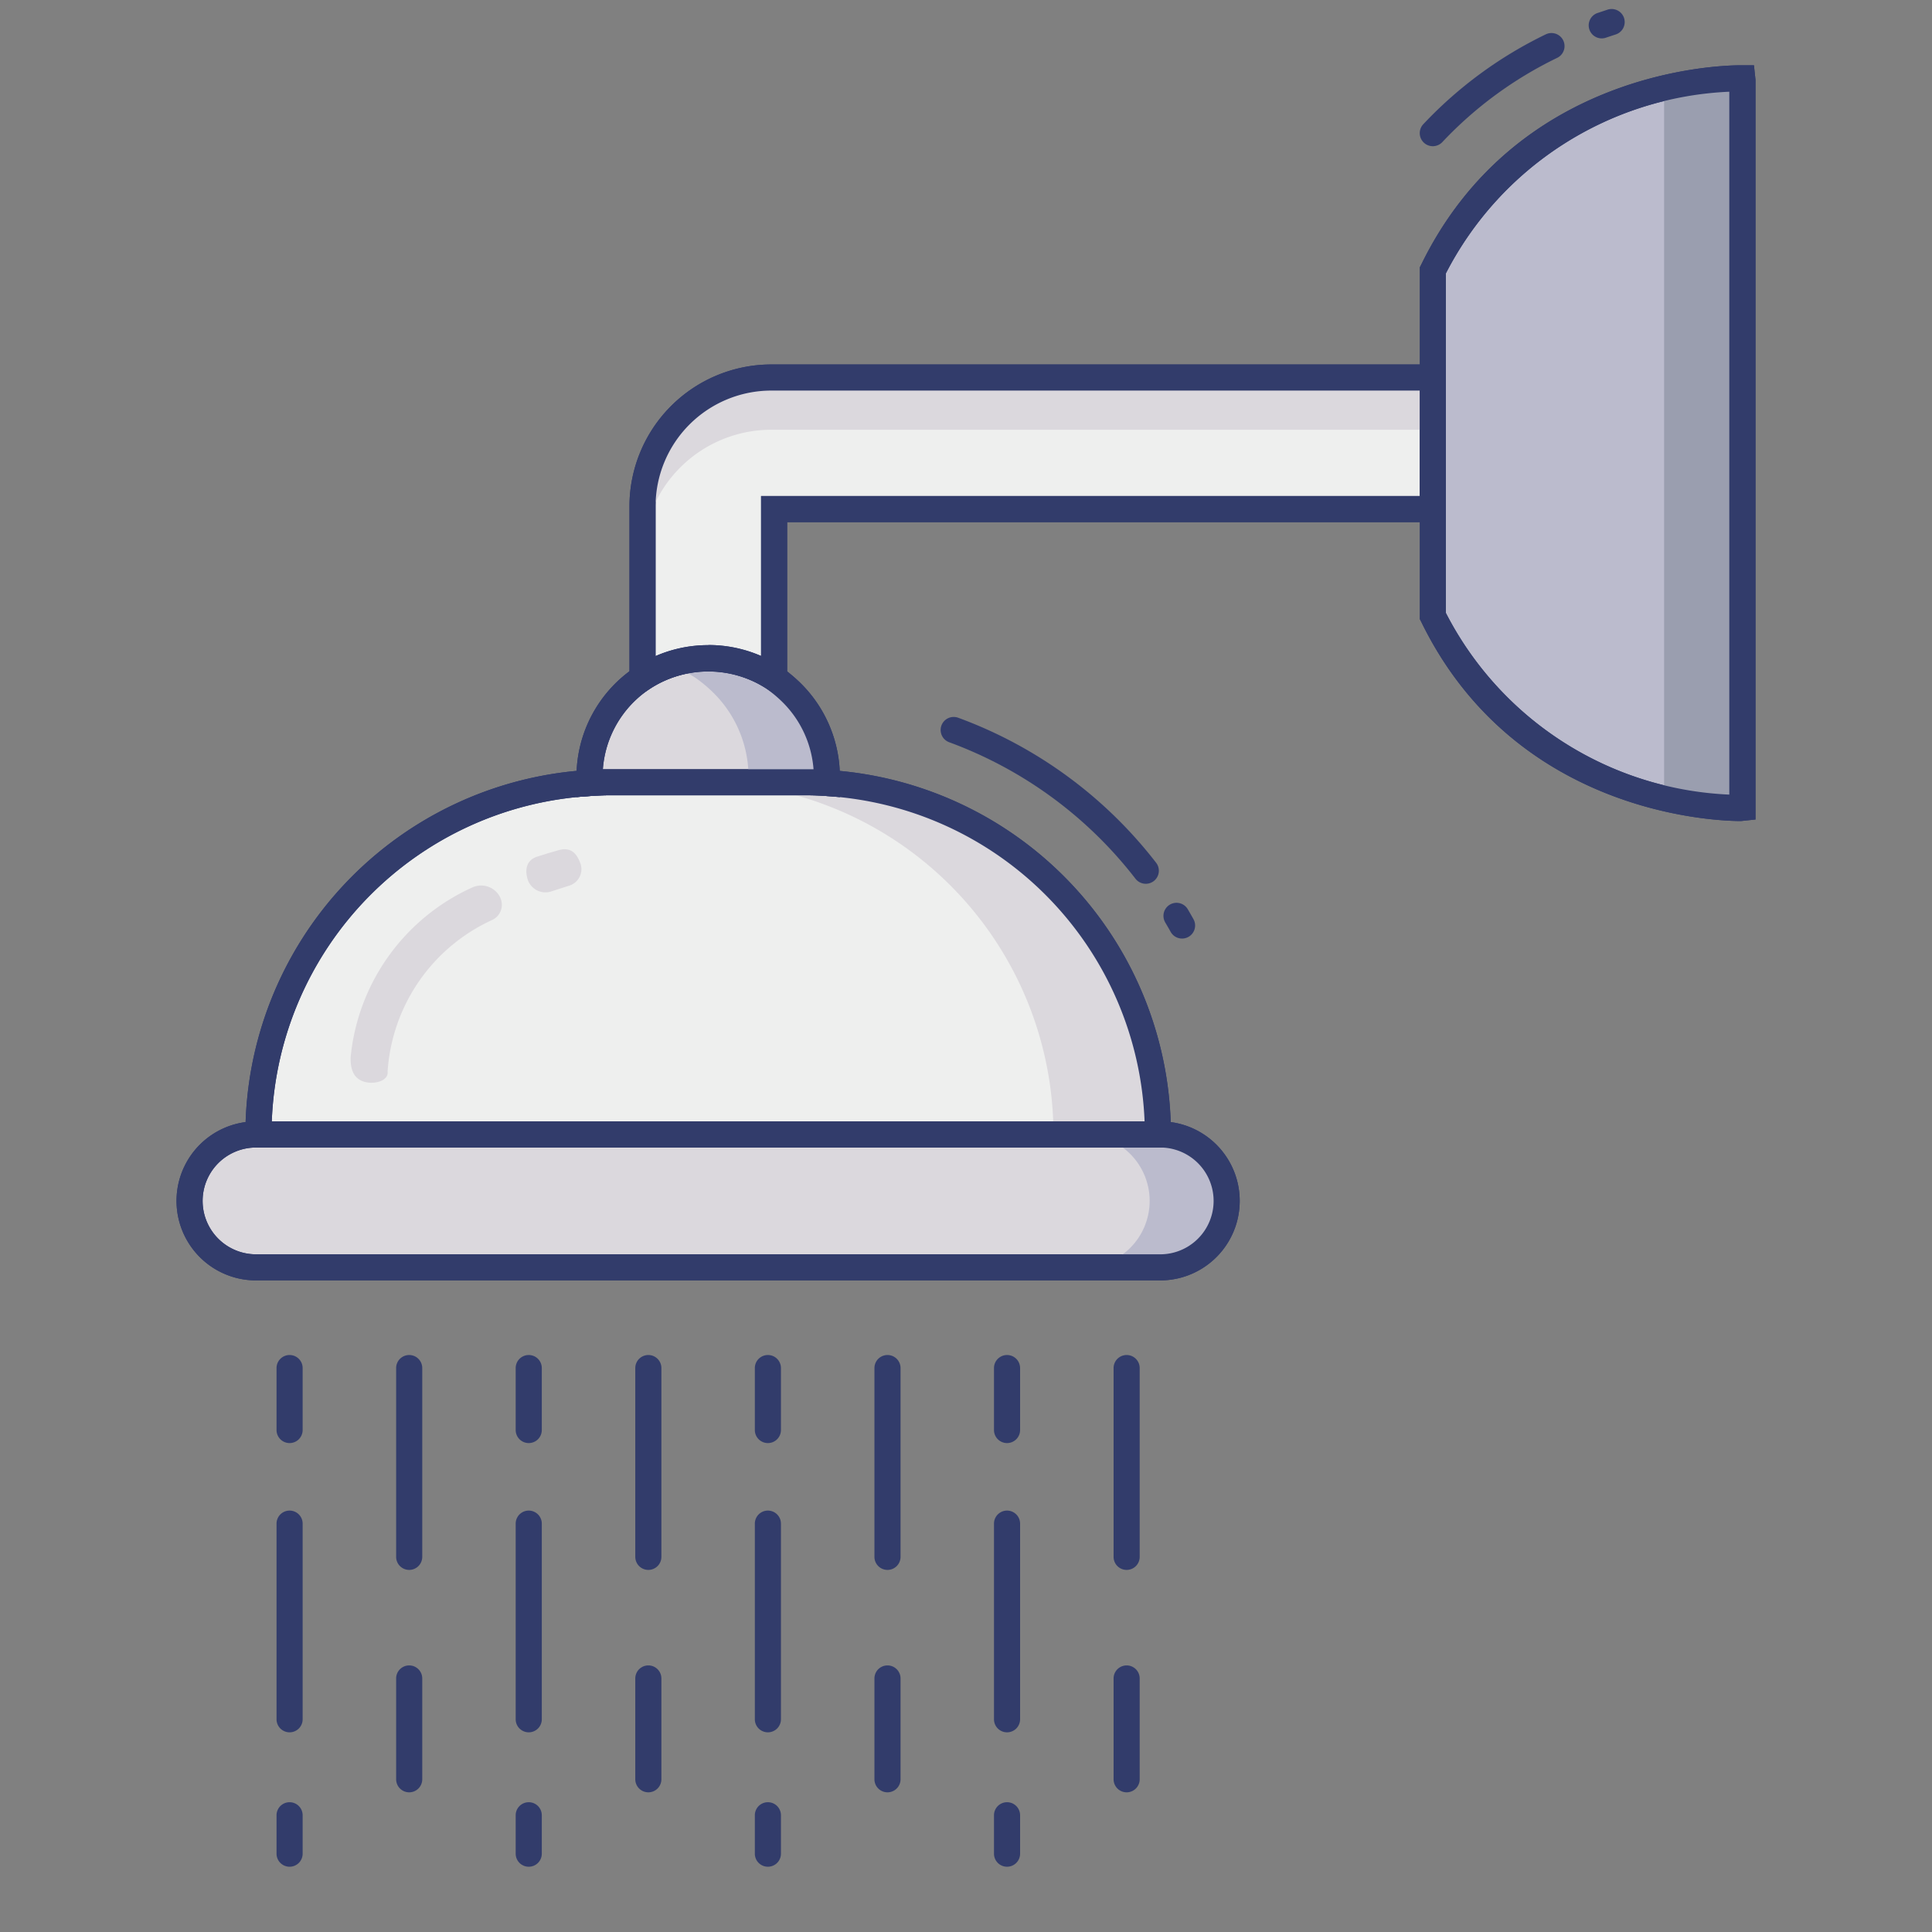 <svg id="line_color" height="512" viewBox="0 0 74 74" width="512" xmlns="http://www.w3.org/2000/svg" data-name="line color"><rect x="0" y="0" width="74" height="74" fill="#808080" stroke="none"/><path d="m61.346 1.471a.5.5 0 0 1 -.163-.971l.376-.125a.5.5 0 1 1 .3.953l-.353.117a.506.506 0 0 1 -.16.026z" fill="#323c6b"/><path d="m54.88 5.6a.5.5 0 0 1 -.365-.842 15.986 15.986 0 0 1 4.691-3.442.5.5 0 0 1 .438.9 14.982 14.982 0 0 0 -4.4 3.227.5.5 0 0 1 -.364.157z" fill="#323c6b"/><path d="m66.739 3.059v27.83a.054.054 0 0 1 -.059.059c-.721 0-8.3-.177-11.8-7.355v-13.238c3.504-7.164 11.079-7.355 11.8-7.355a.054.054 0 0 1 .059.059z" fill="#bbbbcd"/><path d="m66.68 31.448c-.872 0-8.627-.214-12.246-7.635l-.051-.1v-13.474l.051-.1c3.627-7.425 11.375-7.639 12.246-7.639h.5l.06.559v28.33zm-11.3-7.971a12.828 12.828 0 0 0 10.856 6.958v-26.922a12.836 12.836 0 0 0 -10.856 6.958z" fill="#323c6b"/><path d="m66.68 3a13.556 13.556 0 0 0 -2.941.4v27.155a13.563 13.563 0 0 0 2.941.393.054.054 0 0 0 .059-.059v-27.83a.054.054 0 0 0 -.059-.059z" fill="#9a9eaf"/><rect fill="#dbd8dd" height="5.09" rx="2.545" width="39.723" x="7.261" y="43.453"/><path d="m44.439 49.042h-34.633a3.045 3.045 0 0 1 0-6.09h34.633a3.045 3.045 0 0 1 0 6.09zm-34.633-5.089a2.045 2.045 0 1 0 0 4.09h34.633a2.045 2.045 0 0 0 0-4.09z" fill="#323c6b"/><path d="m44.439 43.453h-3a2.545 2.545 0 1 1 0 5.089h3a2.545 2.545 0 1 0 0-5.089z" fill="#bbbbcd"/><path d="m45.276 35.949a.5.5 0 0 1 -.437-.256c-.067-.121-.136-.24-.206-.358a.5.5 0 0 1 .861-.51q.111.189.218.38a.5.5 0 0 1 -.437.744z" fill="#323c6b"/><path d="m43.891 33.851a.5.5 0 0 1 -.4-.194 15.965 15.965 0 0 0 -7.134-5.227.5.5 0 1 1 .344-.939 16.973 16.973 0 0 1 7.581 5.554.5.5 0 0 1 -.4.806z" fill="#323c6b"/><path d="m44.35 43.45h-34.45a13.475 13.475 0 0 1 12.68-13.46q.4-.03.81-.03h7.47q.405 0 .81.03a13.48 13.48 0 0 1 12.68 13.46z" fill="#eeefee"/><path d="m44.85 43.95h-35.45v-.5a13.973 13.973 0 0 1 13.152-13.959c.272-.021.556-.031.838-.031h7.47c.282 0 .565.01.848.032a13.994 13.994 0 0 1 13.142 13.958zm-34.439-1h33.429a13 13 0 0 0 -12.2-12.461c-.266-.02-.523-.029-.78-.029h-7.47c-.257 0-.515.009-.771.029a12.972 12.972 0 0 0 -12.209 12.461z" fill="#323c6b"/><path d="m31.67 29.99q-.4-.03-.81-.03h-4q.405 0 .81.03a13.48 13.48 0 0 1 12.68 13.46h4a13.48 13.48 0 0 0 -12.68-13.46z" fill="#dbd8dd"/><path d="m44.85 43.95h-35.45v-.5a13.973 13.973 0 0 1 13.152-13.959c.272-.021.556-.031.838-.031h7.47c.282 0 .565.01.848.032a13.994 13.994 0 0 1 13.142 13.958zm-34.439-1h33.429a13 13 0 0 0 -12.2-12.461c-.266-.02-.523-.029-.78-.029h-7.47c-.257 0-.515.009-.771.029a12.972 12.972 0 0 0 -12.209 12.461z" fill="#323c6b"/><path d="m44.439 49.042h-34.633a3.045 3.045 0 0 1 0-6.09h34.633a3.045 3.045 0 0 1 0 6.09zm-34.633-5.089a2.045 2.045 0 1 0 0 4.09h34.633a2.045 2.045 0 0 0 0-4.09z" fill="#323c6b"/><path d="m31.67 29.76v.23q-.4-.03-.81-.03h-7.47q-.405 0-.81.03v-.23a4.552 4.552 0 0 1 7.07-3.79 5.274 5.274 0 0 1 .68.57 4.527 4.527 0 0 1 1.34 3.22z" fill="#dbd8dd"/><path d="m32.17 30.53-.538-.041c-.257-.02-.515-.029-.771-.029h-7.471c-.257 0-.515.009-.771.029l-.538.041v-.77a5.036 5.036 0 0 1 2.254-4.207 5.14 5.14 0 0 1 5.594 0 6.005 6.005 0 0 1 .756.633 5.054 5.054 0 0 1 1.485 3.574zm-5.04-4.82a4.046 4.046 0 0 0 -4.039 3.754q.149 0 .3 0h7.469q.149 0 .3 0a4.046 4.046 0 0 0 -1.181-2.564 4.875 4.875 0 0 0 -.618-.519 4.028 4.028 0 0 0 -2.231-.671z" fill="#323c6b"/><path d="m30.33 26.54a5.274 5.274 0 0 0 -.68-.57 4.505 4.505 0 0 0 -4.02-.5 4.525 4.525 0 0 1 1.02.5 5.274 5.274 0 0 1 .68.57 4.527 4.527 0 0 1 1.34 3.22v.2h2.19q.405 0 .81.03v-.23a4.527 4.527 0 0 0 -1.34-3.22z" fill="#bbbbcd"/><path d="m22.58 29.99q.4-.03.81-.03h-.81z" fill="#bbbbcd"/><path d="m54.88 14.46v5.04h-25.23v6.47a4.558 4.558 0 0 0 -5.04 0v-6.58a4.934 4.934 0 0 1 4.93-4.93z" fill="#eeefee"/><path d="m24.11 26.9v-7.51a5.436 5.436 0 0 1 5.43-5.43h25.84v6.04h-25.23v6.9l-.777-.517a4.122 4.122 0 0 0 -4.485 0zm3.02-2.194a5.048 5.048 0 0 1 2.021.419v-6.125h25.229v-4.04h-24.84a4.435 4.435 0 0 0 -4.43 4.43v5.739a5.043 5.043 0 0 1 2.02-.419z" fill="#323c6b"/><path d="m29.54 14.46a4.934 4.934 0 0 0 -4.93 4.93v2a4.934 4.934 0 0 1 4.93-4.93h25.34v-2z" fill="#dbd8dd"/><g fill="#323c6b"><path d="m43.153 60.131a.5.5 0 0 1 -.5-.5v-7.231a.5.5 0 0 1 1 0v7.232a.5.5 0 0 1 -.5.499z"/><path d="m43.153 68.65a.5.5 0 0 1 -.5-.5v-3.861a.5.5 0 0 1 1 0v3.861a.5.5 0 0 1 -.5.5z"/><path d="m38.572 55.273a.5.5 0 0 1 -.5-.5v-2.373a.5.5 0 0 1 1 0v2.375a.5.5 0 0 1 -.5.498z"/><path d="m38.572 66.352a.5.5 0 0 1 -.5-.5v-7.493a.5.5 0 0 1 1 0v7.493a.5.5 0 0 1 -.5.5z"/><path d="m38.572 71.5a.5.5 0 0 1 -.5-.5v-1.471a.5.5 0 0 1 1 0v1.471a.5.5 0 0 1 -.5.5z"/><path d="m33.993 60.131a.5.5 0 0 1 -.5-.5v-7.231a.5.5 0 0 1 1 0v7.232a.5.5 0 0 1 -.5.499z"/><path d="m33.993 68.65a.5.5 0 0 1 -.5-.5v-3.861a.5.5 0 0 1 1 0v3.861a.5.5 0 0 1 -.5.5z"/><path d="m29.412 55.273a.5.5 0 0 1 -.5-.5v-2.373a.5.5 0 0 1 1 0v2.375a.5.5 0 0 1 -.5.498z"/><path d="m29.412 66.352a.5.5 0 0 1 -.5-.5v-7.493a.5.5 0 0 1 1 0v7.493a.5.5 0 0 1 -.5.5z"/><path d="m29.412 71.5a.5.5 0 0 1 -.5-.5v-1.471a.5.5 0 0 1 1 0v1.471a.5.5 0 0 1 -.5.5z"/><path d="m24.833 60.131a.5.5 0 0 1 -.5-.5v-7.231a.5.5 0 0 1 1 0v7.232a.5.5 0 0 1 -.5.499z"/><path d="m24.833 68.65a.5.5 0 0 1 -.5-.5v-3.861a.5.5 0 0 1 1 0v3.861a.5.5 0 0 1 -.5.5z"/><path d="m20.252 55.273a.5.5 0 0 1 -.5-.5v-2.373a.5.5 0 0 1 1 0v2.375a.5.5 0 0 1 -.5.498z"/><path d="m20.252 66.352a.5.5 0 0 1 -.5-.5v-7.493a.5.5 0 0 1 1 0v7.493a.5.5 0 0 1 -.5.5z"/><path d="m20.252 71.5a.5.5 0 0 1 -.5-.5v-1.471a.5.5 0 0 1 1 0v1.471a.5.5 0 0 1 -.5.5z"/><path d="m15.673 60.131a.5.5 0 0 1 -.5-.5v-7.231a.5.5 0 0 1 1 0v7.232a.5.5 0 0 1 -.5.499z"/><path d="m15.673 68.65a.5.5 0 0 1 -.5-.5v-3.861a.5.5 0 0 1 1 0v3.861a.5.5 0 0 1 -.5.5z"/><path d="m11.092 55.273a.5.5 0 0 1 -.5-.5v-2.373a.5.5 0 0 1 1 0v2.375a.5.5 0 0 1 -.5.498z"/><path d="m11.092 66.352a.5.5 0 0 1 -.5-.5v-7.493a.5.5 0 0 1 1 0v7.493a.5.5 0 0 1 -.5.5z"/><path d="m11.092 71.5a.5.5 0 0 1 -.5-.5v-1.471a.5.5 0 0 1 1 0v1.471a.5.5 0 0 1 -.5.5z"/><path d="m66.68 31.448c-.872 0-8.627-.214-12.246-7.635l-.051-.1v-13.474l.051-.1c3.627-7.425 11.375-7.639 12.246-7.639h.5l.06.559v28.33zm-11.3-7.971a12.828 12.828 0 0 0 10.856 6.958v-26.922a12.836 12.836 0 0 0 -10.856 6.958z"/><path d="m24.11 26.9v-7.51a5.436 5.436 0 0 1 5.43-5.43h25.84v6.04h-25.23v6.9l-.777-.517a4.122 4.122 0 0 0 -4.485 0zm3.02-2.194a5.048 5.048 0 0 1 2.021.419v-6.125h25.229v-4.04h-24.84a4.435 4.435 0 0 0 -4.43 4.43v5.739a5.043 5.043 0 0 1 2.02-.419z"/><path d="m32.17 30.53-.538-.041c-.257-.02-.515-.029-.771-.029h-7.471c-.257 0-.515.009-.771.029l-.538.041v-.77a5.036 5.036 0 0 1 2.254-4.207 5.14 5.14 0 0 1 5.594 0 6.005 6.005 0 0 1 .756.633 5.054 5.054 0 0 1 1.485 3.574zm-5.04-4.82a4.046 4.046 0 0 0 -4.039 3.754q.149 0 .3 0h7.469q.149 0 .3 0a4.046 4.046 0 0 0 -1.181-2.564 4.875 4.875 0 0 0 -.618-.519 4.028 4.028 0 0 0 -2.231-.671z"/></g><path d="m22.249 33.129c0-.018-.011-.036-.017-.054-.135-.372-.353-.652-.851-.507-.807.234 0-.007-.8.242-.432.134-.488.525-.359.908a.718.718 0 0 0 .927.414l.622-.2a.662.662 0 0 0 .478-.803z" fill="#dbd8dd"/><path d="m19.207 34.521a.706.706 0 0 0 -.1-.239.812.812 0 0 0 -1.035-.282 7.986 7.986 0 0 0 -4.642 6.494c-.007.38.065.765.455.917s1.005.012.961-.366a6.875 6.875 0 0 1 4.021-5.815.641.641 0 0 0 .34-.709z" fill="#dbd8dd"/></svg>
